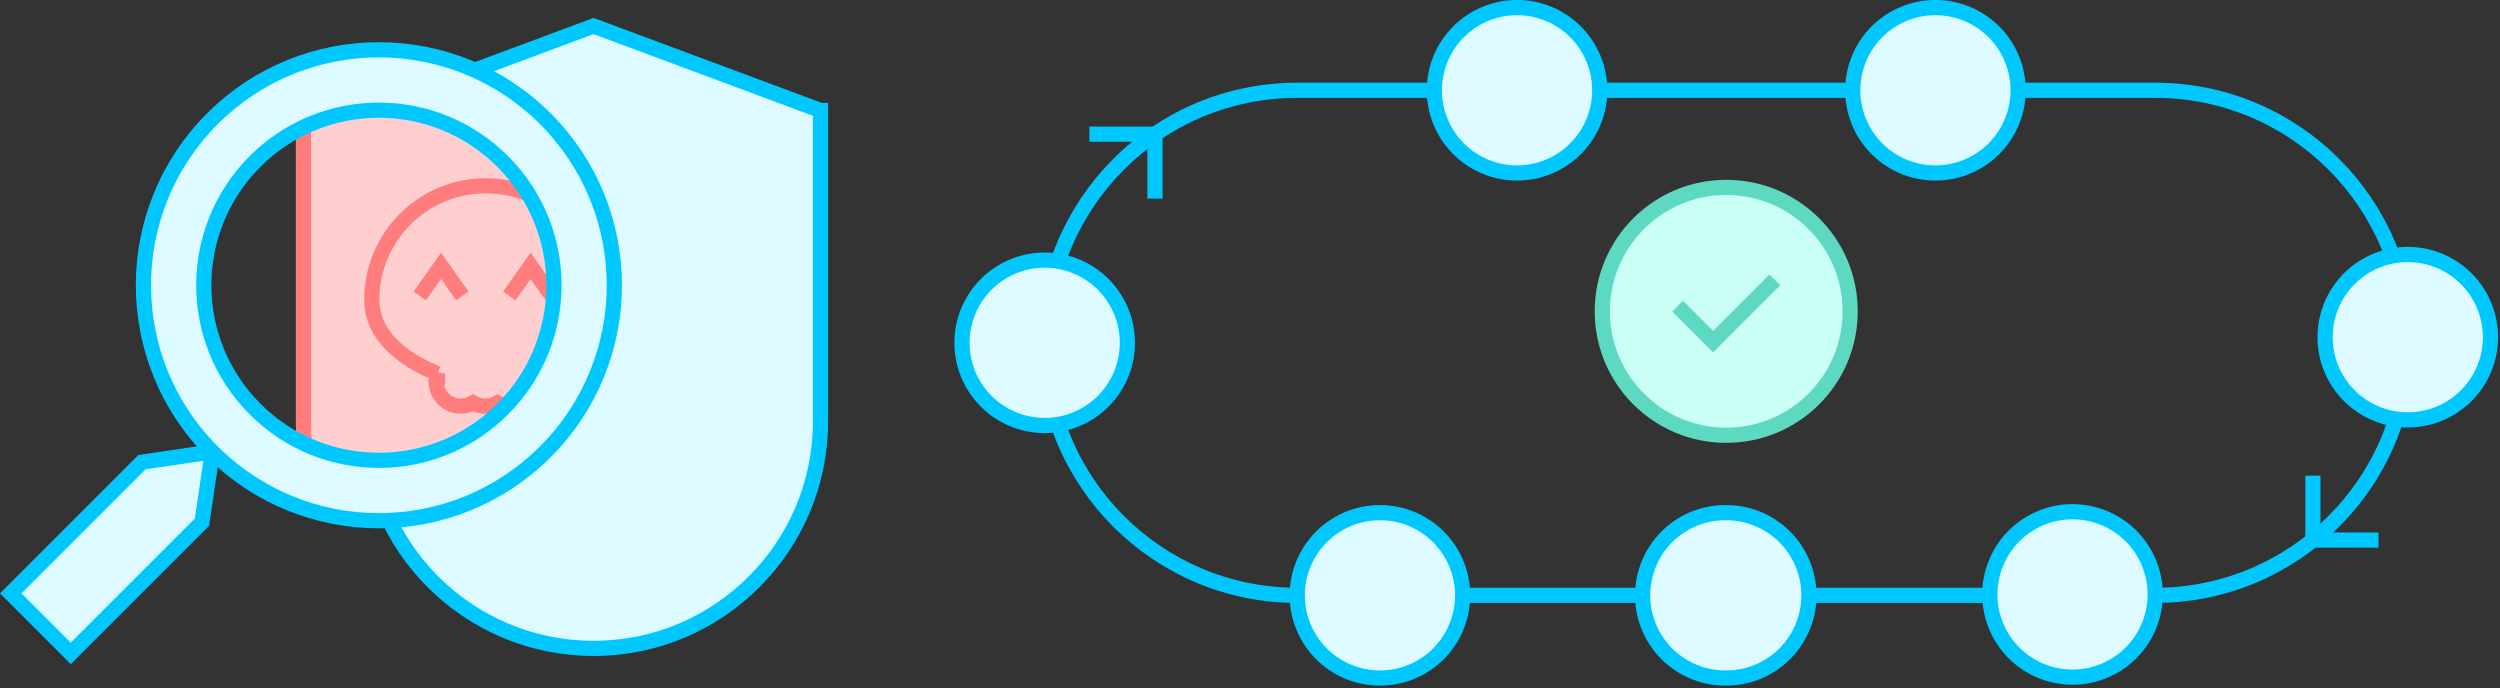 <svg xmlns="http://www.w3.org/2000/svg" width="247" height="68" viewBox="0 0 247 68">
    <rect x="0" y="0" width="247" height="68" fill="#333333" stroke="none"/>
    <g fill="none" fill-rule="evenodd">
        <path fill="#DCFAFF" d="M81.064 10.919L58.64 2.568l-22.425 8.35v30.717c0 12.385 10.04 22.425 22.425 22.425 12.385 0 22.425-10.04 22.425-22.425V10.919z"/>
        <path stroke="#00C8FF" stroke-width="1.5" d="M81.064 10.919L58.64 2.568l-22.425 8.35v30.717c0 12.385 10.04 22.425 22.425 22.425 12.385 0 22.425-10.04 22.425-22.425V10.919z"/>
        <path fill="#FFCFCF" d="M31.19 48.928a22.393 22.393 0 0 1-1.213-7.294V10.918L43.244 8.3l9.15 6.788 4.666 13.095-2.33 10.738-10.003 8-13.537 2.007z"/>
        <path stroke="#FF7D7D" stroke-width="1.5" d="M31.19 48.928a22.393 22.393 0 0 1-1.213-7.294V10.918L43.244 8.3l9.15 6.788 4.666 13.095-2.33 10.738-10.003 8-13.537 2.007z"/>
        <path fill="#FFCFCF" d="M59.263 29.62c0-6.22-5.043-11.263-11.265-11.263-6.22 0-11.263 5.043-11.263 11.264 0 3.72 3.386 6.035 6.493 7.296a2.405 2.405 0 0 0-.138.775 2.434 2.434 0 0 0 2.434 2.434c.445 0 .857-.13 1.217-.338.359.209.77.338 1.216.338.446 0 .858-.13 1.217-.338.36.209.77.338 1.217.338a2.434 2.434 0 0 0 2.434-2.434c0-.261-.053-.51-.13-.746 3.127-1.254 6.568-3.576 6.568-7.325"/>
        <path stroke="#FF7D7D" stroke-width="1.5" d="M59.263 29.62c0-6.22-5.043-11.263-11.265-11.263-6.22 0-11.263 5.043-11.263 11.264 0 3.72 3.386 6.035 6.493 7.296a2.405 2.405 0 0 0-.138.775 2.434 2.434 0 0 0 2.434 2.434c.445 0 .857-.13 1.217-.338.359.209.77.338 1.216.338.446 0 .858-.13 1.217-.338.36.209.77.338 1.217.338a2.434 2.434 0 0 0 2.434-2.434c0-.261-.053-.51-.13-.746 3.127-1.254 6.568-3.576 6.568-7.325z"/>
        <path fill="#FFCFCF" d="M45.678 29.24l-2.102-2.98-2.1 2.98"/>
        <path stroke="#FF7D7D" stroke-width="1.5" d="M45.678 29.24l-2.102-2.98-2.1 2.98"/>
        <path fill="#FFCFCF" d="M54.52 29.24l-2.1-2.98-2.1 2.98"/>
        <path stroke="#FF7D7D" stroke-width="1.5" d="M54.52 29.24l-2.1-2.98-2.1 2.98"/>
        <path stroke="#00C8FF" stroke-width="1.5" d="M107.633 13.253h6.48v6.364M234.994 53.358h-6.48v-6.363"/>
        <path stroke="#00C8FF" stroke-width="1.5" d="M212.937 8.92h-84.77c-13.782 0-24.952 11.17-24.952 24.95 0 13.779 11.17 24.95 24.951 24.95h84.771c13.78 0 24.95-11.171 24.95-24.95 0-13.78-11.17-24.95-24.95-24.95z"/>
        <path fill="#DCFAFF" d="M111.385 33.87a8.17 8.17 0 1 0-16.34 0 8.17 8.17 0 0 0 8.17 8.169 8.169 8.169 0 0 0 8.17-8.17"/>
        <path stroke="#00C8FF" stroke-width="1.5" d="M111.385 33.87a8.17 8.17 0 1 0-16.34 0 8.17 8.17 0 0 0 8.17 8.169 8.169 8.169 0 0 0 8.17-8.17z"/>
        <path fill="#DCFAFF" d="M212.934 58.82a8.17 8.17 0 1 0-16.339 0 8.17 8.17 0 0 0 16.339 0"/>
        <path stroke="#00C8FF" stroke-width="1.5" d="M212.934 58.82a8.17 8.17 0 1 0-16.339 0 8.17 8.17 0 0 0 16.339 0z"/>
        <path fill="#DCFAFF" d="M178.722 58.82a8.17 8.17 0 0 0-8.17-8.17 8.17 8.17 0 1 0 0 16.339 8.17 8.17 0 0 0 8.17-8.169"/>
        <path stroke="#00C8FF" stroke-width="1.5" d="M178.722 58.82a8.17 8.17 0 0 0-8.17-8.17 8.17 8.17 0 1 0 0 16.339 8.17 8.17 0 0 0 8.17-8.169z"/>
        <path fill="#DCFAFF" d="M199.39 8.92a8.17 8.17 0 1 0-16.34 0 8.17 8.17 0 0 0 16.34 0"/>
        <path stroke="#00C8FF" stroke-width="1.5" d="M199.39 8.92a8.17 8.17 0 1 0-16.34 0 8.17 8.17 0 0 0 16.34 0z"/>
        <path fill="#DCFAFF" d="M158.054 8.92a8.17 8.17 0 1 0-16.34 0 8.17 8.17 0 0 0 16.34 0"/>
        <path stroke="#00C8FF" stroke-width="1.5" d="M158.054 8.92a8.17 8.17 0 1 0-16.34 0 8.17 8.17 0 0 0 16.34 0z"/>
        <path fill="#DCFAFF" d="M246.058 33.314a8.17 8.17 0 1 0-16.34 0 8.17 8.17 0 0 0 16.34 0"/>
        <path stroke="#00C8FF" stroke-width="1.5" d="M246.058 33.314a8.17 8.17 0 1 0-16.34 0 8.17 8.17 0 0 0 16.34 0z"/>
        <path fill="#CAFFF5" d="M182.797 30.76c0-6.764-5.482-12.245-12.245-12.245-6.763 0-12.245 5.482-12.245 12.244 0 6.764 5.482 12.245 12.245 12.245 6.763 0 12.245-5.481 12.245-12.244"/>
        <path stroke="#5DD8C1" stroke-width="1.5" d="M182.797 30.76c0-6.764-5.482-12.245-12.245-12.245-6.763 0-12.245 5.482-12.245 12.244 0 6.764 5.482 12.245 12.245 12.245 6.763 0 12.245-5.481 12.245-12.244z"/>
        <path fill="#CAFFF5" d="M165.752 30.245l3.502 3.502 6.098-6.098"/>
        <path stroke="#5DD8C1" stroke-width="1.5" d="M165.752 30.245l3.502 3.502 6.098-6.098"/>
        <path fill="#DCFAFF" d="M1.06 58.622l5.933 5.933 12.96-12.96 1.03-6.962-6.964 1.03z"/>
        <path stroke="#00C8FF" stroke-width="1.5" d="M1.06 58.622l5.933 5.933 12.96-12.96 1.03-6.962-6.964 1.03z"/>
        <path fill="#DCFAFF" d="M25.2 40.415c6.756 6.755 17.708 6.755 24.464 0 6.755-6.756 6.755-17.708 0-24.463-6.756-6.756-17.708-6.756-24.464 0-6.755 6.755-6.755 17.707 0 24.463m-4.218-28.682c9.085-9.085 23.815-9.085 32.9 0 9.085 9.085 9.085 23.815 0 32.9-9.085 9.085-23.815 9.085-32.9 0-9.085-9.085-9.085-23.815 0-32.9"/>
        <path stroke="#00C8FF" stroke-width="1.5" d="M25.2 40.415c6.756 6.755 17.708 6.755 24.464 0 6.755-6.756 6.755-17.708 0-24.463-6.756-6.756-17.708-6.756-24.464 0-6.755 6.755-6.755 17.707 0 24.463zm-4.218-28.682c9.085-9.085 23.815-9.085 32.9 0 9.085 9.085 9.085 23.815 0 32.9-9.085 9.085-23.815 9.085-32.9 0-9.085-9.085-9.085-23.815 0-32.9z"/>
        <path fill="#DCFAFF" d="M144.509 58.82a8.17 8.17 0 1 0-16.34 0 8.17 8.17 0 0 0 16.34 0"/>
        <path stroke="#00C8FF" stroke-width="1.5" d="M144.509 58.82a8.17 8.17 0 1 0-16.34 0 8.17 8.17 0 0 0 16.34 0z"/>
    </g>
</svg>
